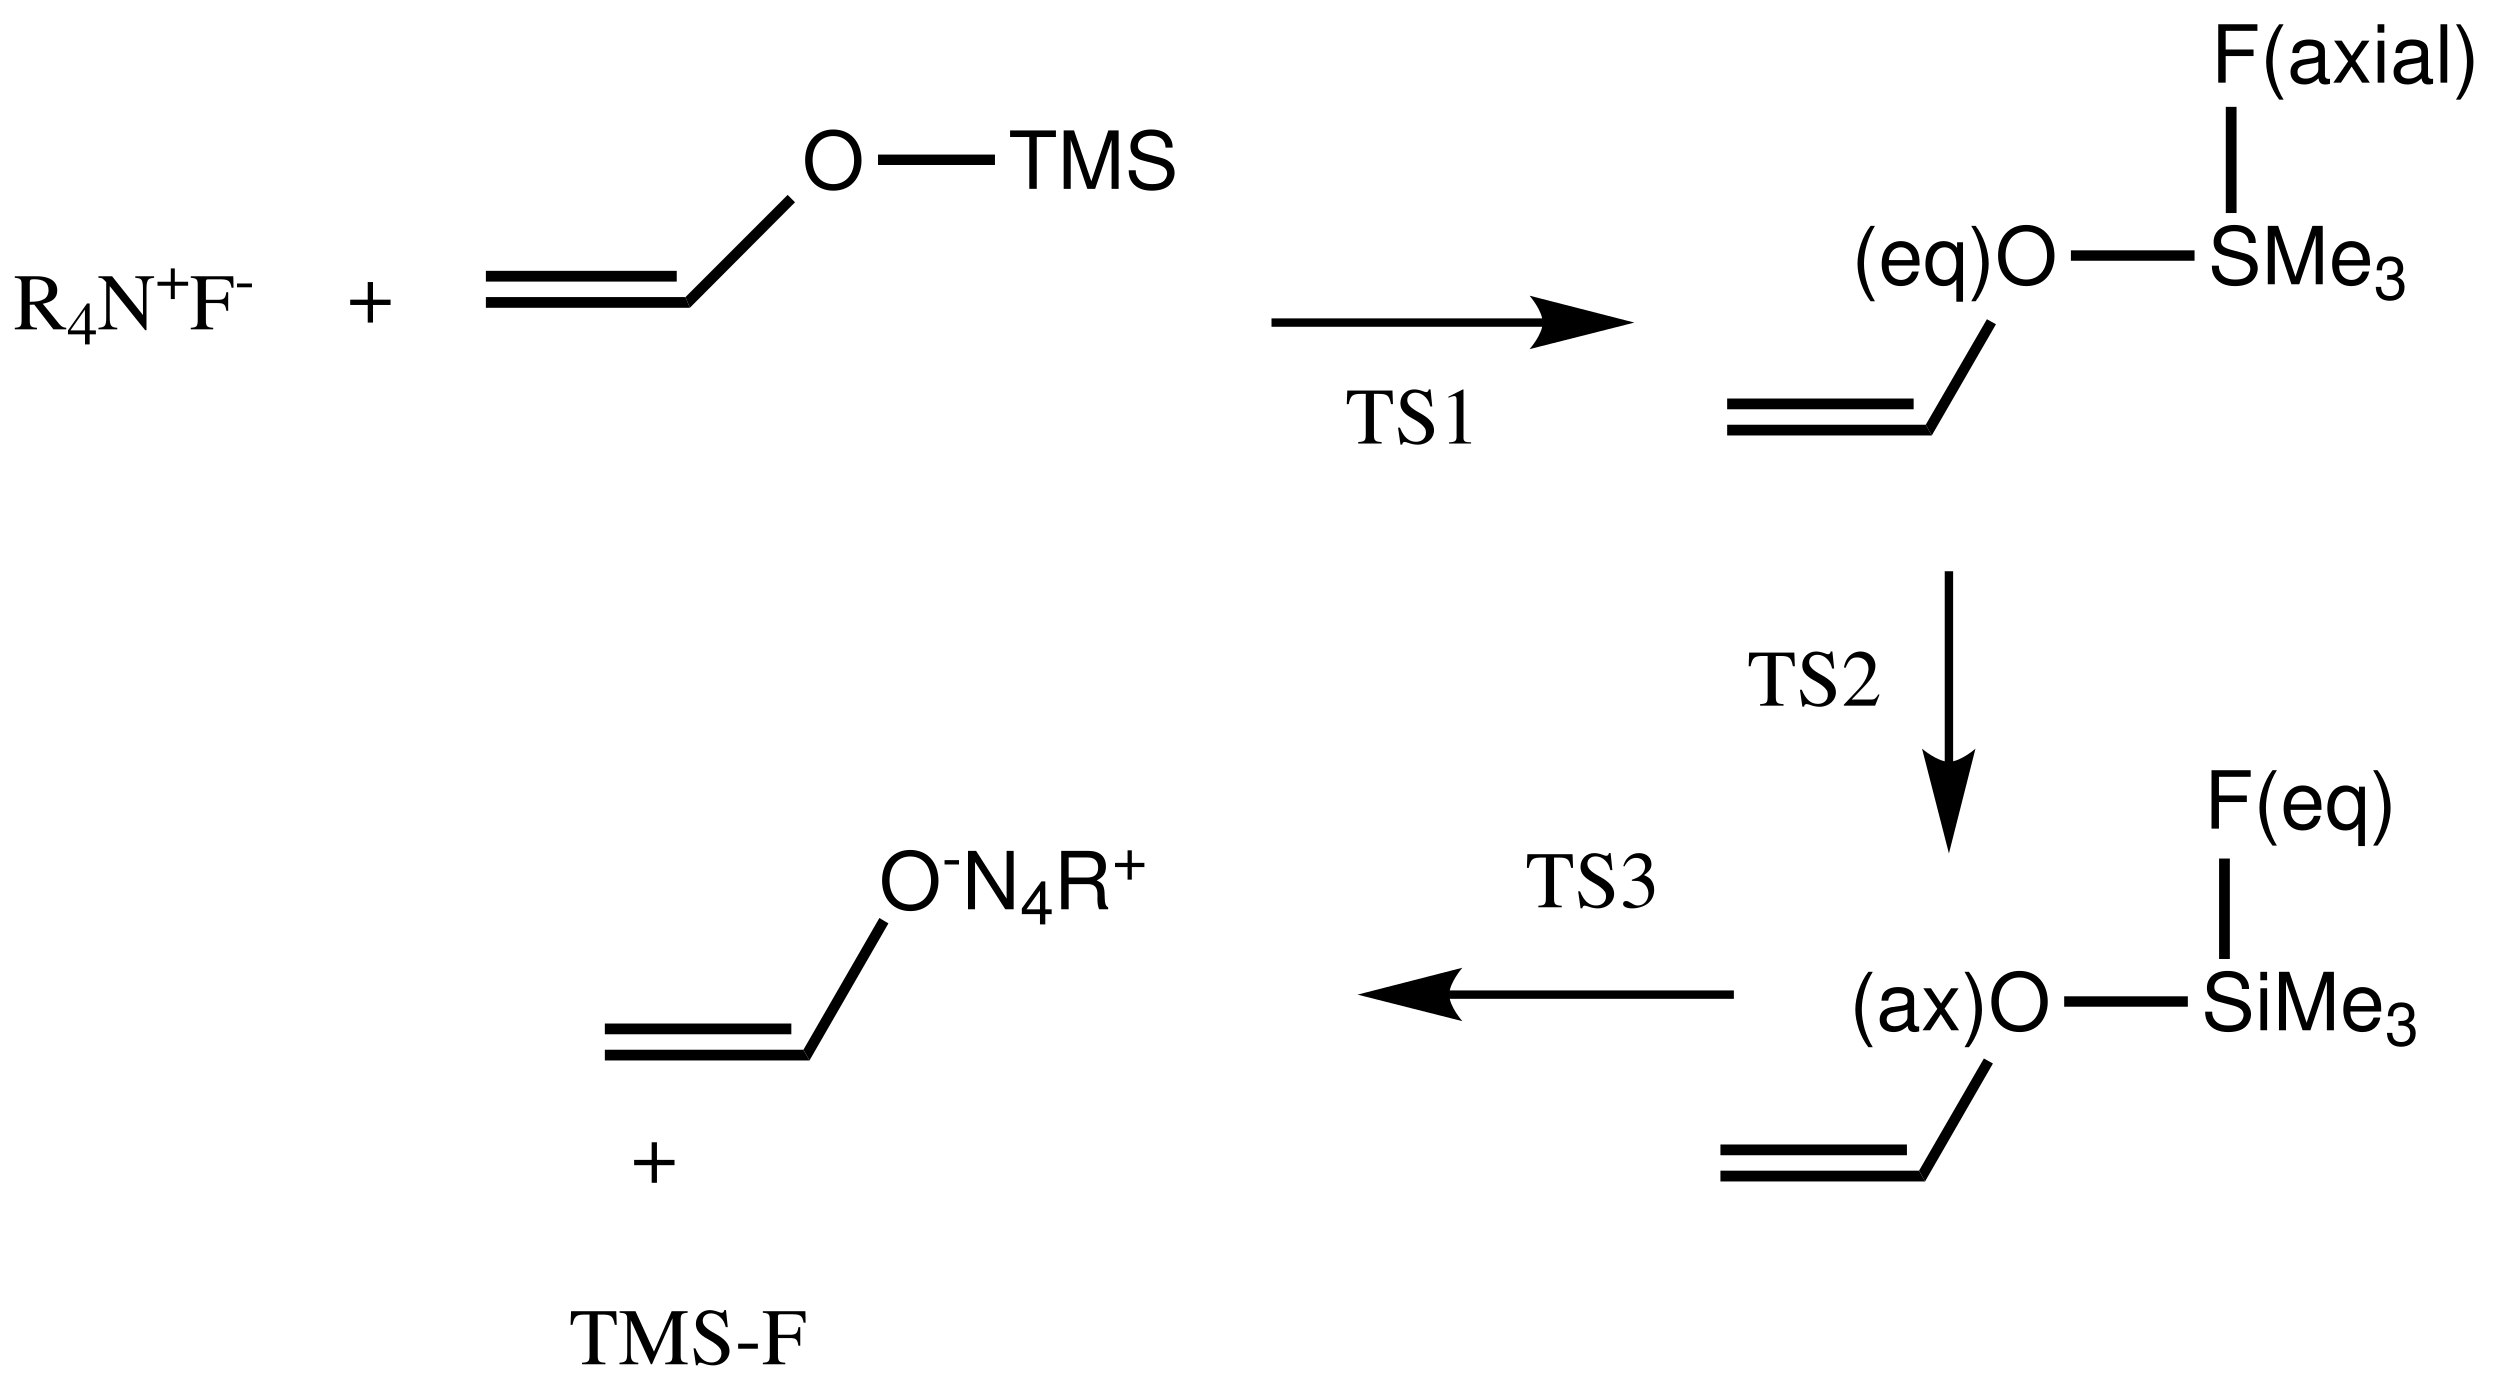 <?xml version="1.0" encoding="UTF-8"?>
<svg width="372pt" version="1.1" xmlns="http://www.w3.org/2000/svg" height="208pt" viewBox="0 0 372 208" xmlns:xlink="http://www.w3.org/1999/xlink">
 <defs>
  <clipPath id="Clip0">
   <path d="M0 0 L372 0 L372 208 L0 208 L0 0 Z" transform="translate(0, 0)"/>
  </clipPath>
 </defs>
 <g id="Background">
  <g id="Group1" clip-path="url(#Clip0)">
   <path style="fill:#000000; fill-rule:evenodd;stroke:none;" d="M7.652 7.664 C7.199 7.629 6.961 7.508 6.617 7.105 L4.16 4.09 C5.672 3.789 6.316 3.195 6.316 2.098 C6.316 1.609 6.176 1.18 5.887 0.859 C5.445 0.32 4.445 0 3.289 0 L0 0 L0 0.227 C0.895 0.32 1.012 0.453 1.012 1.297 L1.012 6.461 C1.012 7.449 0.895 7.594 0 7.664 L0 7.891 L3.301 7.891 L3.301 7.664 C2.383 7.605 2.23 7.449 2.23 6.59 L2.23 4.242 L2.895 4.219 L5.734 7.891 L7.652 7.891 L7.652 7.664 Z M2.23 0.871 C2.23 0.535 2.359 0.441 2.836 0.441 C4.328 0.441 5.02 0.953 5.02 2.074 C5.02 2.668 4.77 3.172 4.34 3.398 C3.789 3.707 3.371 3.777 2.23 3.801 L2.23 0.871 Z" transform="translate(2.203, 41.109)"/>
   <path style="fill:#000000; fill-rule:evenodd;stroke:none;" d="M4.152 4.012 L3.231 4.012 L3.231 0 L2.836 0 L0 4.012 L0 4.59 L2.535 4.59 L2.535 6.094 L3.231 6.094 L3.231 4.59 L4.152 4.59 L4.152 4.012 Z M2.527 4.012 L0.359 4.012 L2.527 0.918 L2.527 4.012 Z" transform="translate(10.113, 45.156)"/>
   <path style="fill:#000000; fill-rule:evenodd;stroke:none;" d="M8.285 0 L5.481 0 L5.481 0.227 C5.934 0.262 6.102 0.309 6.281 0.418 C6.52 0.582 6.625 1.012 6.625 1.75 L6.625 5.769 L2.035 0 L0 0 L0 0.227 C0.512 0.227 0.68 0.32 1.156 0.883 L1.156 6.137 C1.156 7.367 0.988 7.594 0 7.664 L0 7.891 L2.801 7.891 L2.801 7.664 C1.883 7.617 1.68 7.344 1.68 6.137 L1.68 1.465 L6.949 8.023 L7.152 8.023 L7.152 1.75 C7.152 1.035 7.27 0.594 7.496 0.441 C7.664 0.32 7.832 0.273 8.285 0.227 L8.285 0 Z" transform="translate(14.648, 41.109)"/>
   <path style="fill:#000000; fill-rule:evenodd;stroke:none;" d="M1.98 1.984 L0 1.984 L0 2.578 L1.98 2.578 L1.98 4.562 L2.574 4.562 L2.574 2.578 L4.555 2.578 L4.555 1.984 L2.574 1.984 L2.574 0 L1.98 0 L1.98 1.984 Z" transform="translate(23.436, 39.938)"/>
   <path style="fill:#000000; fill-rule:evenodd;stroke:none;" d="M5.566 5.137 L5.566 2.371 L5.293 2.371 C5.149 3.324 4.934 3.504 3.981 3.504 L2.25 3.504 L2.25 0.859 C2.25 0.523 2.312 0.453 2.633 0.453 L4.254 0.453 C5.602 0.453 5.863 0.633 6.066 1.703 L6.363 1.703 L6.328 0 L0 0 L0 0.227 C0.879 0.297 1.035 0.453 1.035 1.297 L1.035 6.461 C1.035 7.449 0.906 7.605 0 7.664 L0 7.891 L3.336 7.891 L3.336 7.664 C2.418 7.617 2.25 7.449 2.25 6.59 L2.25 3.992 L3.981 3.992 C4.945 3.992 5.149 4.172 5.293 5.137 L5.566 5.137 Z" transform="translate(28.387, 41.109)"/>
   <path style="fill:#000000; fill-rule:evenodd;stroke:none;" d="M0 0 L0 0.566 L2.223 0.566 L2.223 0 L0 0 Z" transform="translate(35.266, 42.184)"/>
   <path style="fill:#000000; fill-rule:nonzero;stroke:none;" d="M29.7 0 L30.35 1.6 L0 1.6 L0 0 L29.7 0 Z" transform="translate(72.3, 44.2)"/>
   <path style="fill:#000000; fill-rule:nonzero;stroke:none;" d="M28.4 0 L28.4 1.601 L0 1.601 L0 0 L28.4 0 Z" transform="translate(72.3, 40.3)"/>
   <path style="fill:#000000; fill-rule:evenodd;stroke:none;" d="M4.183 0 C1.691 0 0 1.836 0 4.551 C0 7.281 1.679 9.105 4.195 9.105 C5.258 9.105 6.187 8.785 6.89 8.188 C7.832 7.391 8.39 6.043 8.39 4.625 C8.39 1.824 6.734 0 4.183 0 Z M4.183 0.977 C6.066 0.977 7.285 2.394 7.285 4.601 C7.285 6.699 6.031 8.129 4.195 8.129 C2.336 8.129 1.109 6.699 1.109 4.551 C1.109 2.406 2.336 0.977 4.183 0.977 Z" transform="translate(119.803, 19.268)"/>
   <path style="fill:#000000; fill-rule:nonzero;stroke:none;" d="M15.2 0 L16.3 1.1 L0.65 16.8 L0 15.2 L15.2 0 Z" transform="translate(102, 29)"/>
   <path style="fill:#000000; fill-rule:evenodd;stroke:none;" d="M3.969 0.981 L6.82 0.981 L6.82 0 L0 0 L0 0.981 L2.859 0.981 L2.859 8.691 L3.969 8.691 L3.969 0.981 Z" transform="translate(150.3, 19.408)"/>
   <path style="fill:#000000; fill-rule:evenodd;stroke:none;" d="M4.684 8.691 L7.129 1.406 L7.129 8.691 L8.176 8.691 L8.176 0 L6.641 0 L4.114 7.57 L1.539 0 L0 0 L0 8.691 L1.047 8.691 L1.047 1.406 L3.516 8.691 L4.684 8.691 Z" transform="translate(158.275, 19.408)"/>
   <path style="fill:#000000; fill-rule:evenodd;stroke:none;" d="M6.535 2.691 L6.535 2.539 C6.535 2.027 6.379 1.547 6.059 1.121 C5.52 0.379 4.602 0 3.352 0 C1.446 0 0.266 0.977 0.266 2.551 C0.266 3.609 0.825 4.277 1.969 4.578 L4.125 5.148 C5.235 5.434 5.723 5.875 5.723 6.555 C5.723 7.019 5.473 7.496 5.106 7.758 C4.758 8.008 4.211 8.129 3.508 8.129 C2.555 8.129 1.922 7.902 1.504 7.402 C1.184 7.019 1.039 6.601 1.051 6.066 L0 6.066 C0.016 6.863 0.168 7.391 0.516 7.867 C1.11 8.688 2.114 9.105 3.434 9.105 C4.473 9.105 5.321 8.867 5.879 8.438 C6.461 7.973 6.832 7.199 6.832 6.449 C6.832 5.375 6.164 4.59 4.985 4.266 L2.805 3.684 C1.754 3.394 1.371 3.062 1.371 2.394 C1.371 1.512 2.149 0.93 3.317 0.93 C4.7 0.93 5.473 1.547 5.485 2.691 L6.535 2.691 Z" transform="translate(167.946, 19.268)"/>
   <path style="fill:#000000; fill-rule:nonzero;stroke:none;" d="M17.4 0 L17.4 1.55 L0 1.55 L0 0 L17.4 0 Z" transform="translate(130.65, 23)"/>
   <path style="fill:none;stroke:#000000; stroke-width:1.25; stroke-linecap:butt; stroke-linejoin:miter; stroke-dasharray:none;" d="M40.4 0 L0 0 " transform="translate(189.2, 48)"/>
   <path style="fill:#000000; fill-rule:nonzero;stroke:none;" d="M15.6 4 L0 0 C0 0 1.95 2.25 1.95 4 C1.95 5.75 0 7.95 0 7.95 L15.6 4 L15.6 4 " transform="translate(227.6, 44)"/>
   <path style="fill:#000000; fill-rule:evenodd;stroke:none;" d="M5.184 7.664 C4.207 7.617 4.039 7.461 4.039 6.59 L4.039 0.5 L4.684 0.5 C6.043 0.5 6.305 0.715 6.578 2.027 L6.868 2.027 L6.793 0 L0.071 0 L0 2.027 L0.285 2.027 C0.571 0.715 0.848 0.5 2.18 0.5 L2.825 0.5 L2.825 6.461 C2.825 7.473 2.696 7.605 1.703 7.664 L1.703 7.891 L5.184 7.891 L5.184 7.664 Z" transform="translate(200.403, 58.109)"/>
   <path style="fill:#000000; fill-rule:evenodd;stroke:none;" d="M4.828 0 L4.578 0 C4.532 0.262 4.399 0.406 4.196 0.406 C4.078 0.406 3.887 0.359 3.672 0.262 C3.231 0.098 2.789 0 2.399 0 C1.227 0 0.348 0.883 0.348 2.039 C0.348 2.992 0.871 3.66 2.207 4.363 C3.074 4.828 3.684 5.305 3.981 5.758 C4.09 5.914 4.149 6.164 4.149 6.461 C4.149 7.246 3.555 7.797 2.684 7.797 C1.61 7.797 0.871 7.141 0.274 5.688 L0 5.688 L0.36 8.215 L0.621 8.215 C0.633 7.988 0.778 7.82 0.953 7.82 C1.086 7.82 1.289 7.867 1.516 7.953 C1.969 8.129 2.457 8.227 2.922 8.227 C4.305 8.227 5.352 7.285 5.352 6.055 C5.352 5.078 4.699 4.305 3.125 3.445 C1.871 2.766 1.371 2.242 1.371 1.586 C1.371 0.93 1.871 0.488 2.61 0.488 C3.149 0.488 3.649 0.715 4.067 1.145 C4.434 1.527 4.602 1.836 4.793 2.539 L5.09 2.539 L4.828 0 Z" transform="translate(208.031, 57.941)"/>
   <path style="fill:#000000; fill-rule:evenodd;stroke:none;" d="M0.082 8.059 L3.371 8.059 L3.371 7.879 C2.43 7.867 2.239 7.75 2.239 7.176 L2.239 0.023 L2.145 0 L0 1.086 L0 1.254 L0.321 1.121 C0.536 1.039 0.739 0.988 0.856 0.988 C1.11 0.988 1.215 1.156 1.215 1.551 L1.215 6.949 C1.215 7.676 1.012 7.844 0.082 7.879 L0.082 8.059 Z" transform="translate(215.527, 57.941)"/>
   <path style="fill:#000000; fill-rule:nonzero;stroke:none;" d="M29.55 0 L30.45 1.6 L0 1.6 L0 0 L29.55 0 Z" transform="translate(257, 63.2)"/>
   <path style="fill:#000000; fill-rule:nonzero;stroke:none;" d="M27.75 0 L27.75 1.601 L0 1.601 L0 0 L27.75 0 Z" transform="translate(257, 59.3)"/>
   <path style="fill:#000000; fill-rule:evenodd;stroke:none;" d="M1.942 0 C0.75 1.562 0 3.734 0 5.606 C0 7.488 0.75 9.656 1.942 11.219 L2.598 11.219 C1.547 9.516 0.965 7.512 0.965 5.606 C0.965 3.707 1.547 1.695 2.598 0 L1.942 0 Z" transform="translate(276.397, 33.608)"/>
   <path style="fill:#000000; fill-rule:evenodd;stroke:none;" d="M5.637 3.637 C5.637 2.684 5.566 2.109 5.387 1.645 C4.984 0.621 4.031 0 2.859 0 C1.121 0 0 1.324 0 3.387 C0 5.449 1.074 6.699 2.836 6.699 C4.27 6.699 5.258 5.891 5.508 4.531 L4.508 4.531 C4.231 5.352 3.672 5.781 2.875 5.781 C2.242 5.781 1.703 5.496 1.371 4.973 C1.133 4.613 1.051 4.258 1.039 3.637 L5.637 3.637 Z M1.063 2.824 C1.145 1.668 1.848 0.918 2.848 0.918 C3.863 0.918 4.566 1.707 4.566 2.824 L1.063 2.824 Z" transform="translate(279.998, 35.874)"/>
   <path style="fill:#000000; fill-rule:evenodd;stroke:none;" d="M5.594 9.024 L5.594 0.18 L4.711 0.18 L4.711 1.016 C4.246 0.359 3.543 0 2.719 0 C1.074 0 0 1.348 0 3.422 C0 5.449 1.016 6.699 2.672 6.699 C3.543 6.699 4.137 6.391 4.602 5.711 L4.602 9.024 L5.594 9.024 Z M2.863 0.93 C3.922 0.93 4.602 1.871 4.602 3.387 C4.602 4.816 3.91 5.77 2.863 5.77 C1.766 5.77 1.039 4.805 1.039 3.352 C1.039 1.895 1.766 0.93 2.863 0.93 Z" transform="translate(286.502, 35.874)"/>
   <path style="fill:#000000; fill-rule:evenodd;stroke:none;" d="M0.657 11.219 C1.848 9.656 2.598 7.488 2.598 5.617 C2.598 3.734 1.848 1.562 0.657 0 L0 0 C1.051 1.707 1.633 3.707 1.633 5.617 C1.633 7.512 1.051 9.527 0 11.219 L0.657 11.219 Z" transform="translate(293.318, 33.608)"/>
   <path style="fill:#000000; fill-rule:evenodd;stroke:none;" d="M4.184 0 C1.692 0 0 1.836 0 4.551 C0 7.281 1.68 9.105 4.196 9.105 C5.258 9.105 6.188 8.785 6.891 8.188 C7.833 7.391 8.391 6.043 8.391 4.625 C8.391 1.824 6.735 0 4.184 0 Z M4.184 0.977 C6.067 0.977 7.286 2.394 7.286 4.601 C7.286 6.699 6.032 8.129 4.196 8.129 C2.336 8.129 1.11 6.699 1.11 4.551 C1.11 2.406 2.336 0.977 4.184 0.977 Z" transform="translate(297.313, 33.468)"/>
   <path style="fill:#000000; fill-rule:nonzero;stroke:none;" d="M9.1 0 L10.45 0.75 L0.9 17.3 L0 15.7 L9.1 0 Z" transform="translate(286.55, 47.5)"/>
   <path style="fill:#000000; fill-rule:evenodd;stroke:none;" d="M6.535 2.691 L6.535 2.539 C6.535 2.027 6.379 1.547 6.059 1.121 C5.52 0.379 4.602 0 3.352 0 C1.445 0 0.266 0.977 0.266 2.551 C0.266 3.609 0.824 4.277 1.969 4.578 L4.125 5.148 C5.234 5.434 5.723 5.875 5.723 6.555 C5.723 7.019 5.473 7.496 5.106 7.758 C4.758 8.008 4.211 8.129 3.508 8.129 C2.555 8.129 1.922 7.902 1.504 7.402 C1.184 7.019 1.039 6.601 1.051 6.066 L0 6.066 C0.016 6.863 0.168 7.391 0.516 7.867 C1.109 8.688 2.113 9.105 3.434 9.105 C4.473 9.105 5.32 8.867 5.879 8.438 C6.461 7.973 6.832 7.199 6.832 6.449 C6.832 5.375 6.164 4.59 4.984 4.266 L2.805 3.684 C1.754 3.394 1.371 3.062 1.371 2.394 C1.371 1.512 2.149 0.93 3.317 0.93 C4.699 0.93 5.473 1.547 5.484 2.691 L6.535 2.691 Z" transform="translate(329.12, 33.468)"/>
   <path style="fill:#000000; fill-rule:evenodd;stroke:none;" d="M4.684 8.691 L7.129 1.406 L7.129 8.691 L8.176 8.691 L8.176 0 L6.641 0 L4.114 7.57 L1.539 0 L0 0 L0 8.691 L1.047 8.691 L1.047 1.406 L3.516 8.691 L4.684 8.691 Z" transform="translate(337.448, 33.608)"/>
   <path style="fill:#000000; fill-rule:evenodd;stroke:none;" d="M5.637 3.637 C5.637 2.684 5.567 2.109 5.387 1.645 C4.985 0.621 4.032 0 2.86 0 C1.121 0 0 1.324 0 3.387 C0 5.449 1.075 6.699 2.836 6.699 C4.27 6.699 5.258 5.891 5.508 4.531 L4.508 4.531 C4.231 5.352 3.672 5.781 2.875 5.781 C2.243 5.781 1.704 5.496 1.371 4.973 C1.133 4.613 1.051 4.258 1.039 3.637 L5.637 3.637 Z M1.063 2.824 C1.145 1.668 1.848 0.918 2.848 0.918 C3.864 0.918 4.567 1.707 4.567 2.824 L1.063 2.824 Z" transform="translate(347.025, 35.874)"/>
   <path style="fill:#000000; fill-rule:evenodd;stroke:none;" d="M1.707 3.465 L1.804 3.465 L2.14 3.453 C3.015 3.453 3.469 3.852 3.469 4.617 C3.469 5.422 2.972 5.898 2.14 5.898 C1.273 5.898 0.847 5.465 0.793 4.535 L0 4.535 C0.035 5.051 0.125 5.383 0.281 5.672 C0.605 6.285 1.238 6.601 2.113 6.601 C3.429 6.601 4.281 5.816 4.281 4.609 C4.281 3.797 3.965 3.348 3.195 3.086 C3.793 2.844 4.09 2.398 4.09 1.762 C4.09 0.66 3.359 0 2.14 0 C0.847 0 0.164 0.703 0.136 2.066 L0.929 2.066 C0.937 1.68 0.976 1.461 1.074 1.266 C1.254 0.914 1.652 0.695 2.148 0.695 C2.855 0.695 3.277 1.101 3.277 1.785 C3.277 2.238 3.117 2.508 2.761 2.652 C2.547 2.742 2.265 2.777 1.707 2.789 L1.707 3.465 Z" transform="translate(353.51, 38.155)"/>
   <path style="fill:#000000; fill-rule:nonzero;stroke:none;" d="M18.4 0 L18.4 1.55 L0 1.55 L0 0 L18.4 0 Z" transform="translate(308.15, 37.25)"/>
   <path style="fill:#000000; fill-rule:evenodd;stroke:none;" d="M1.106 4.734 L5.254 4.734 L5.254 3.758 L1.106 3.758 L1.106 0.98 L5.828 0.98 L5.828 0 L0 0 L0 8.691 L1.106 8.691 L1.106 4.734 Z" transform="translate(330.074, 3.608)"/>
   <path style="fill:#000000; fill-rule:evenodd;stroke:none;" d="M1.942 0 C0.75 1.562 0 3.734 0 5.605 C0 7.488 0.75 9.656 1.942 11.219 L2.598 11.219 C1.547 9.516 0.965 7.512 0.965 5.605 C0.965 3.707 1.547 1.695 2.598 0 L1.942 0 Z" transform="translate(337.202, 3.608)"/>
   <path style="fill:#000000; fill-rule:evenodd;stroke:none;" d="M5.879 5.84 C5.77 5.867 5.723 5.867 5.664 5.867 C5.317 5.867 5.125 5.687 5.125 5.375 L5.125 1.707 C5.125 0.598 4.317 0 2.778 0 C1.86 0 1.133 0.262 0.703 0.727 C0.418 1.051 0.297 1.406 0.274 2.027 L1.278 2.027 C1.36 1.266 1.813 0.918 2.742 0.918 C3.649 0.918 4.137 1.254 4.137 1.848 L4.137 2.109 C4.137 2.527 3.887 2.707 3.102 2.801 C1.695 2.98 1.481 3.027 1.098 3.184 C0.371 3.492 0 4.043 0 4.852 C0 5.984 0.789 6.699 2.051 6.699 C2.836 6.699 3.469 6.426 4.172 5.781 C4.246 6.426 4.555 6.699 5.199 6.699 C5.414 6.699 5.543 6.676 5.879 6.594 L5.879 5.84 Z M4.137 4.457 C4.137 4.793 4.043 4.996 3.742 5.27 C3.34 5.641 2.852 5.828 2.266 5.828 C1.492 5.828 1.039 5.461 1.039 4.828 C1.039 4.172 1.469 3.84 2.539 3.684 C3.602 3.543 3.805 3.492 4.137 3.34 L4.137 4.457 Z" transform="translate(340.826, 5.874)"/>
   <path style="fill:#000000; fill-rule:evenodd;stroke:none;" d="M3.278 3.016 L5.375 0 L4.254 0 L2.754 2.266 L1.25 0 L0.117 0 L2.203 3.062 L0 6.246 L1.133 6.246 L2.719 3.852 L4.278 6.246 L5.434 6.246 L3.278 3.016 Z" transform="translate(347.201, 6.054)"/>
   <path style="fill:#000000; fill-rule:evenodd;stroke:none;" d="M1.004 2.445 L0.012 2.445 L0.012 8.691 L1.004 8.691 L1.004 2.445 Z M1.004 0 L0 0 L0 1.254 L1.004 1.254 L1.004 0 Z" transform="translate(353.783, 3.608)"/>
   <path style="fill:#000000; fill-rule:evenodd;stroke:none;" d="M5.879 5.84 C5.77 5.867 5.723 5.867 5.664 5.867 C5.317 5.867 5.125 5.687 5.125 5.375 L5.125 1.707 C5.125 0.598 4.317 0 2.777 0 C1.86 0 1.133 0.262 0.703 0.727 C0.418 1.051 0.297 1.406 0.274 2.027 L1.277 2.027 C1.36 1.266 1.813 0.918 2.742 0.918 C3.649 0.918 4.137 1.254 4.137 1.848 L4.137 2.109 C4.137 2.527 3.887 2.707 3.102 2.801 C1.695 2.98 1.481 3.027 1.098 3.184 C0.371 3.492 0 4.043 0 4.852 C0 5.984 0.789 6.699 2.051 6.699 C2.836 6.699 3.469 6.426 4.172 5.781 C4.246 6.426 4.555 6.699 5.199 6.699 C5.414 6.699 5.543 6.676 5.879 6.594 L5.879 5.84 Z M4.137 4.457 C4.137 4.793 4.043 4.996 3.742 5.27 C3.34 5.641 2.852 5.828 2.266 5.828 C1.492 5.828 1.039 5.461 1.039 4.828 C1.039 4.172 1.469 3.84 2.539 3.684 C3.602 3.543 3.805 3.492 4.137 3.34 L4.137 4.457 Z" transform="translate(356.161, 5.874)"/>
   <path style="fill:#000000; fill-rule:evenodd;stroke:none;" d="M1 0 L0 0 L0 8.691 L1 8.691 L1 0 Z" transform="translate(363.146, 3.608)"/>
   <path style="fill:#000000; fill-rule:evenodd;stroke:none;" d="M0.656 11.219 C1.848 9.656 2.598 7.488 2.598 5.617 C2.598 3.734 1.848 1.562 0.656 0 L0 0 C1.051 1.707 1.633 3.707 1.633 5.617 C1.633 7.512 1.051 9.527 0 11.219 L0.656 11.219 Z" transform="translate(365.449, 3.608)"/>
   <path style="fill:#000000; fill-rule:nonzero;stroke:none;" d="M0 0 L1.6 0 L1.6 15.8 L0 15.8 L0 0 Z" transform="translate(331.2, 15.9)"/>
   <path style="fill:#000000; fill-rule:nonzero;stroke:none;" d="M29.55 0 L30.45 1.6 L0 1.6 L0 0 L29.55 0 Z" transform="translate(256, 174.2)"/>
   <path style="fill:#000000; fill-rule:nonzero;stroke:none;" d="M27.75 0 L27.75 1.6 L0 1.6 L0 0 L27.75 0 Z" transform="translate(256, 170.3)"/>
   <path style="fill:#000000; fill-rule:evenodd;stroke:none;" d="M1.942 0 C0.75 1.563 0 3.735 0 5.606 C0 7.489 0.75 9.657 1.942 11.219 L2.598 11.219 C1.547 9.516 0.965 7.512 0.965 5.606 C0.965 3.707 1.547 1.696 2.598 0 L1.942 0 Z" transform="translate(276.071, 144.608)"/>
   <path style="fill:#000000; fill-rule:evenodd;stroke:none;" d="M5.879 5.84 C5.77 5.867 5.723 5.867 5.664 5.867 C5.317 5.867 5.125 5.688 5.125 5.375 L5.125 1.707 C5.125 0.598 4.317 0 2.778 0 C1.86 0 1.133 0.262 0.703 0.727 C0.418 1.051 0.297 1.406 0.274 2.027 L1.278 2.027 C1.36 1.266 1.813 0.918 2.743 0.918 C3.649 0.918 4.137 1.254 4.137 1.848 L4.137 2.109 C4.137 2.527 3.887 2.707 3.102 2.801 C1.696 2.98 1.481 3.027 1.098 3.184 C0.371 3.492 0 4.043 0 4.852 C0 5.984 0.789 6.699 2.051 6.699 C2.836 6.699 3.469 6.426 4.172 5.781 C4.246 6.426 4.555 6.699 5.2 6.699 C5.414 6.699 5.543 6.676 5.879 6.594 L5.879 5.84 Z M4.137 4.457 C4.137 4.793 4.043 4.996 3.743 5.27 C3.34 5.641 2.852 5.828 2.266 5.828 C1.493 5.828 1.039 5.461 1.039 4.828 C1.039 4.172 1.469 3.84 2.539 3.684 C3.602 3.543 3.805 3.492 4.137 3.34 L4.137 4.457 Z" transform="translate(279.695, 146.874)"/>
   <path style="fill:#000000; fill-rule:evenodd;stroke:none;" d="M3.278 3.015 L5.375 0 L4.254 0 L2.754 2.265 L1.25 0 L0.118 0 L2.203 3.062 L0 6.246 L1.133 6.246 L2.719 3.851 L4.278 6.246 L5.434 6.246 L3.278 3.015 Z" transform="translate(286.07, 147.054)"/>
   <path style="fill:#000000; fill-rule:evenodd;stroke:none;" d="M0.657 11.219 C1.848 9.657 2.598 7.489 2.598 5.618 C2.598 3.735 1.848 1.563 0.657 0 L0 0 C1.051 1.707 1.633 3.707 1.633 5.618 C1.633 7.512 1.051 9.528 0 11.219 L0.657 11.219 Z" transform="translate(292.32, 144.608)"/>
   <path style="fill:#000000; fill-rule:evenodd;stroke:none;" d="M4.184 0 C1.692 0 0 1.836 0 4.551 C0 7.281 1.68 9.105 4.196 9.105 C5.258 9.105 6.188 8.785 6.891 8.187 C7.832 7.39 8.391 6.043 8.391 4.625 C8.391 1.824 6.735 0 4.184 0 Z M4.184 0.976 C6.067 0.976 7.286 2.394 7.286 4.601 C7.286 6.699 6.032 8.129 4.196 8.129 C2.336 8.129 1.11 6.699 1.11 4.551 C1.11 2.406 2.336 0.976 4.184 0.976 Z" transform="translate(296.315, 144.468)"/>
   <path style="fill:#000000; fill-rule:nonzero;stroke:none;" d="M9.65 0 L11 0.75 L0.9 18.3 L0 16.7 L9.65 0 Z" transform="translate(285.55, 157.5)"/>
   <path style="fill:#000000; fill-rule:evenodd;stroke:none;" d="M6.535 2.691 L6.535 2.539 C6.535 2.027 6.379 1.547 6.059 1.121 C5.52 0.379 4.602 0 3.352 0 C1.445 0 0.266 0.976 0.266 2.551 C0.266 3.609 0.824 4.277 1.969 4.578 L4.125 5.148 C5.234 5.433 5.723 5.875 5.723 6.554 C5.723 7.019 5.473 7.496 5.106 7.758 C4.758 8.008 4.211 8.129 3.508 8.129 C2.555 8.129 1.922 7.902 1.504 7.402 C1.184 7.019 1.039 6.601 1.051 6.066 L0 6.066 C0.016 6.863 0.168 7.39 0.516 7.867 C1.109 8.687 2.113 9.105 3.434 9.105 C4.473 9.105 5.32 8.867 5.879 8.437 C6.461 7.972 6.832 7.199 6.832 6.449 C6.832 5.375 6.164 4.59 4.984 4.265 L2.805 3.683 C1.754 3.394 1.371 3.062 1.371 2.394 C1.371 1.511 2.149 0.929 3.317 0.929 C4.699 0.929 5.473 1.547 5.484 2.691 L6.535 2.691 Z" transform="translate(328.12, 144.468)"/>
   <path style="fill:#000000; fill-rule:evenodd;stroke:none;" d="M1.004 2.446 L0.012 2.446 L0.012 8.692 L1.004 8.692 L1.004 2.446 Z M1.004 0 L0 0 L0 1.254 L1.004 1.254 L1.004 0 Z" transform="translate(336.339, 144.608)"/>
   <path style="fill:#000000; fill-rule:evenodd;stroke:none;" d="M4.684 8.692 L7.129 1.407 L7.129 8.692 L8.176 8.692 L8.176 0 L6.641 0 L4.114 7.571 L1.539 0 L0 0 L0 8.692 L1.047 8.692 L1.047 1.407 L3.516 8.692 L4.684 8.692 Z" transform="translate(339.111, 144.608)"/>
   <path style="fill:#000000; fill-rule:evenodd;stroke:none;" d="M5.637 3.637 C5.637 2.684 5.567 2.109 5.387 1.645 C4.985 0.621 4.032 0 2.86 0 C1.122 0 0 1.324 0 3.387 C0 5.449 1.075 6.699 2.836 6.699 C4.27 6.699 5.258 5.891 5.508 4.531 L4.508 4.531 C4.231 5.352 3.672 5.781 2.875 5.781 C2.243 5.781 1.704 5.496 1.372 4.973 C1.133 4.613 1.051 4.258 1.04 3.637 L5.637 3.637 Z M1.063 2.824 C1.145 1.668 1.848 0.918 2.848 0.918 C3.864 0.918 4.567 1.707 4.567 2.824 L1.063 2.824 Z" transform="translate(348.688, 146.874)"/>
   <path style="fill:#000000; fill-rule:evenodd;stroke:none;" d="M1.707 3.465 L1.805 3.465 L2.14 3.453 C3.015 3.453 3.469 3.852 3.469 4.617 C3.469 5.422 2.973 5.899 2.14 5.899 C1.273 5.899 0.848 5.465 0.793 4.535 L0 4.535 C0.035 5.051 0.125 5.383 0.281 5.672 C0.605 6.285 1.238 6.602 2.113 6.602 C3.43 6.602 4.281 5.817 4.281 4.61 C4.281 3.797 3.965 3.348 3.195 3.086 C3.793 2.844 4.09 2.399 4.09 1.762 C4.09 0.66 3.359 0 2.14 0 C0.848 0 0.164 0.703 0.137 2.067 L0.93 2.067 C0.937 1.68 0.976 1.461 1.074 1.266 C1.254 0.914 1.652 0.696 2.148 0.696 C2.855 0.696 3.277 1.102 3.277 1.785 C3.277 2.239 3.117 2.508 2.762 2.653 C2.547 2.742 2.265 2.778 1.707 2.789 L1.707 3.465 Z" transform="translate(355.173, 149.155)"/>
   <path style="fill:#000000; fill-rule:nonzero;stroke:none;" d="M18.4 0 L18.4 1.55 L0 1.55 L0 0 L18.4 0 Z" transform="translate(307.15, 148.25)"/>
   <path style="fill:#000000; fill-rule:evenodd;stroke:none;" d="M1.106 4.735 L5.254 4.735 L5.254 3.758 L1.106 3.758 L1.106 0.981 L5.828 0.981 L5.828 0 L0 0 L0 8.692 L1.106 8.692 L1.106 4.735 Z" transform="translate(329.074, 114.608)"/>
   <path style="fill:#000000; fill-rule:evenodd;stroke:none;" d="M1.942 0 C0.75 1.563 0 3.735 0 5.606 C0 7.489 0.75 9.657 1.942 11.219 L2.598 11.219 C1.547 9.516 0.965 7.512 0.965 5.606 C0.965 3.707 1.547 1.696 2.598 0 L1.942 0 Z" transform="translate(336.202, 114.608)"/>
   <path style="fill:#000000; fill-rule:evenodd;stroke:none;" d="M5.636 3.637 C5.636 2.684 5.566 2.109 5.386 1.645 C4.984 0.621 4.031 0 2.859 0 C1.121 0 0 1.324 0 3.387 C0 5.449 1.074 6.699 2.836 6.699 C4.269 6.699 5.258 5.891 5.508 4.531 L4.508 4.531 C4.23 5.352 3.672 5.781 2.875 5.781 C2.242 5.781 1.703 5.496 1.371 4.973 C1.133 4.613 1.051 4.258 1.039 3.637 L5.636 3.637 Z M1.062 2.824 C1.144 1.668 1.847 0.918 2.847 0.918 C3.863 0.918 4.566 1.707 4.566 2.824 L1.062 2.824 Z" transform="translate(339.803, 116.874)"/>
   <path style="fill:#000000; fill-rule:evenodd;stroke:none;" d="M5.593 9.023 L5.593 0.18 L4.711 0.18 L4.711 1.016 C4.246 0.359 3.543 0 2.718 0 C1.074 0 0 1.348 0 3.422 C0 5.449 1.015 6.699 2.672 6.699 C3.543 6.699 4.136 6.391 4.601 5.711 L4.601 9.023 L5.593 9.023 Z M2.863 0.93 C3.922 0.93 4.601 1.871 4.601 3.387 C4.601 4.816 3.91 5.77 2.863 5.77 C1.765 5.77 1.039 4.805 1.039 3.352 C1.039 1.895 1.765 0.93 2.863 0.93 Z" transform="translate(346.307, 116.874)"/>
   <path style="fill:#000000; fill-rule:evenodd;stroke:none;" d="M0.656 11.219 C1.848 9.657 2.598 7.489 2.598 5.618 C2.598 3.735 1.848 1.563 0.656 0 L0 0 C1.051 1.707 1.633 3.707 1.633 5.618 C1.633 7.512 1.051 9.528 0 11.219 L0.656 11.219 Z" transform="translate(353.123, 114.608)"/>
   <path style="fill:#000000; fill-rule:nonzero;stroke:none;" d="M0 0 L1.6 0 L1.6 14.95 L0 14.95 L0 0 Z" transform="translate(330.2, 127.75)"/>
   <path style="fill:none;stroke:#000000; stroke-width:1.25; stroke-linecap:butt; stroke-linejoin:miter; stroke-dasharray:none;" d="M0 28.4 L0 0 " transform="translate(290, 85)"/>
   <path style="fill:#000000; fill-rule:nonzero;stroke:none;" d="M4 15.6 L7.95 0 C7.95 0 5.75 1.95 4 1.95 C2.25 1.95 0 0 0 0 L4 15.6 L4 15.6 " transform="translate(286, 111.4)"/>
   <path style="fill:#000000; fill-rule:evenodd;stroke:none;" d="M5.184 7.664 C4.207 7.618 4.039 7.461 4.039 6.59 L4.039 0.5 L4.684 0.5 C6.043 0.5 6.305 0.715 6.578 2.027 L6.867 2.027 L6.793 0 L0.07 0 L0 2.027 L0.285 2.027 C0.57 0.715 0.848 0.5 2.18 0.5 L2.824 0.5 L2.824 6.461 C2.824 7.473 2.695 7.606 1.703 7.664 L1.703 7.891 L5.184 7.891 L5.184 7.664 Z" transform="translate(260.203, 97.109)"/>
   <path style="fill:#000000; fill-rule:evenodd;stroke:none;" d="M4.828 0 L4.578 0 C4.531 0.262 4.398 0.406 4.195 0.406 C4.078 0.406 3.887 0.359 3.672 0.262 C3.231 0.098 2.789 0 2.398 0 C1.227 0 0.348 0.883 0.348 2.039 C0.348 2.992 0.871 3.661 2.207 4.364 C3.074 4.829 3.684 5.305 3.981 5.758 C4.09 5.914 4.148 6.164 4.148 6.461 C4.148 7.247 3.555 7.797 2.684 7.797 C1.609 7.797 0.871 7.141 0.273 5.688 L0 5.688 L0.359 8.215 L0.621 8.215 C0.633 7.989 0.777 7.821 0.953 7.821 C1.086 7.821 1.289 7.868 1.516 7.954 C1.969 8.129 2.457 8.227 2.922 8.227 C4.305 8.227 5.352 7.286 5.352 6.055 C5.352 5.079 4.699 4.305 3.125 3.446 C1.871 2.766 1.371 2.242 1.371 1.586 C1.371 0.93 1.871 0.488 2.609 0.488 C3.148 0.488 3.648 0.715 4.066 1.145 C4.434 1.527 4.602 1.836 4.793 2.539 L5.09 2.539 L4.828 0 Z" transform="translate(267.831, 96.941)"/>
   <path style="fill:#000000; fill-rule:evenodd;stroke:none;" d="M5.305 6.426 L5.149 6.368 C4.707 7.047 4.551 7.153 4.016 7.153 L1.168 7.153 L3.168 5.055 C4.231 3.946 4.696 3.039 4.696 2.098 C4.696 0.918 3.731 0 2.489 0 C1.836 0 1.215 0.262 0.774 0.738 C0.391 1.145 0.211 1.527 0.012 2.371 L0.262 2.434 C0.739 1.254 1.157 0.883 1.989 0.883 C3.004 0.883 3.668 1.562 3.668 2.562 C3.668 3.504 3.121 4.602 2.121 5.664 L0 7.914 L0 8.059 L4.649 8.059 L5.305 6.426 Z" transform="translate(274.362, 96.941)"/>
   <path style="fill:none;stroke:#000000; stroke-width:1.25; stroke-linecap:butt; stroke-linejoin:miter; stroke-dasharray:none;" d="M0 0 L42.4 0 " transform="translate(215.6, 148)"/>
   <path style="fill:#000000; fill-rule:nonzero;stroke:none;" d="M0 4 L15.6 7.95 C15.6 7.95 13.65 5.75 13.65 4 C13.65 2.25 15.6 0 15.6 0 L0 4 L0 4 " transform="translate(202, 144)"/>
   <path style="fill:#000000; fill-rule:nonzero;stroke:none;" d="M29.55 0 L30.45 1.6 L0 1.6 L0 0 L29.55 0 Z" transform="translate(90, 156.2)"/>
   <path style="fill:#000000; fill-rule:nonzero;stroke:none;" d="M27.75 0 L27.75 1.6 L0 1.6 L0 0 L27.75 0 Z" transform="translate(90, 152.3)"/>
   <path style="fill:#000000; fill-rule:evenodd;stroke:none;" d="M4.184 0 C1.691 0 0 1.836 0 4.551 C0 7.281 1.68 9.105 4.195 9.105 C5.258 9.105 6.187 8.785 6.891 8.187 C7.832 7.39 8.391 6.043 8.391 4.625 C8.391 1.824 6.734 0 4.184 0 Z M4.184 0.976 C6.066 0.976 7.285 2.394 7.285 4.601 C7.285 6.699 6.031 8.129 4.195 8.129 C2.336 8.129 1.109 6.699 1.109 4.551 C1.109 2.406 2.336 0.976 4.184 0.976 Z" transform="translate(131.253, 126.468)"/>
   <path style="fill:#000000; fill-rule:evenodd;stroke:none;" d="M2.152 0 L0 0 L0 0.649 L2.152 0.649 L2.152 0 Z" transform="translate(140.55, 127.987)"/>
   <path style="fill:#000000; fill-rule:evenodd;stroke:none;" d="M6.793 0 L5.746 0 L5.746 7.106 L1.203 0 L0 0 L0 8.692 L1.047 8.692 L1.047 1.645 L5.543 8.692 L6.793 8.692 L6.793 0 Z" transform="translate(144.038, 126.608)"/>
   <path style="fill:#000000; fill-rule:evenodd;stroke:none;" d="M2.699 4.864 L2.699 6.395 L3.492 6.395 L3.492 4.864 L4.441 4.864 L4.441 4.149 L3.492 4.149 L3.492 0 L2.906 0 L0 4.024 L0 4.864 L2.699 4.864 Z M2.699 4.149 L0.695 4.149 L2.699 1.356 L2.699 4.149 Z" transform="translate(152.049, 131.155)"/>
   <path style="fill:#000000; fill-rule:evenodd;stroke:none;" d="M1.11 4.95 L3.969 4.95 C4.957 4.95 5.399 5.426 5.399 6.496 L5.387 7.274 C5.387 7.809 5.485 8.332 5.637 8.692 L6.985 8.692 L6.985 8.418 C6.567 8.133 6.485 7.821 6.461 6.664 C6.449 5.235 6.223 4.805 5.281 4.399 C6.258 3.911 6.653 3.329 6.653 2.325 C6.653 0.825 5.723 0 4.004 0 L0 0 L0 8.692 L1.11 8.692 L1.11 4.95 Z M1.11 3.973 L1.11 0.981 L3.789 0.981 C4.41 0.981 4.766 1.075 5.043 1.313 C5.34 1.563 5.496 1.957 5.496 2.469 C5.496 3.508 4.969 3.973 3.789 3.973 L1.11 3.973 Z" transform="translate(157.908, 126.608)"/>
   <path style="fill:#000000; fill-rule:evenodd;stroke:none;" d="M4.371 1.868 L2.5 1.868 L2.5 0 L1.867 0 L1.867 1.868 L0 1.868 L0 2.496 L1.867 2.496 L1.867 4.364 L2.5 4.364 L2.5 2.496 L4.371 2.496 L4.371 1.868 Z" transform="translate(165.915, 126.526)"/>
   <path style="fill:#000000; fill-rule:nonzero;stroke:none;" d="M11.3 0 L12.65 0.8 L0.9 21.2 L0 19.6 L11.3 0 Z" transform="translate(119.55, 136.6)"/>
   <path style="fill:#000000; fill-rule:evenodd;stroke:none;" d="M5.184 7.664 C4.207 7.618 4.039 7.461 4.039 6.59 L4.039 0.5 L4.684 0.5 C6.043 0.5 6.305 0.715 6.578 2.028 L6.867 2.028 L6.793 0 L0.07 0 L0 2.028 L0.285 2.028 C0.57 0.715 0.848 0.5 2.18 0.5 L2.824 0.5 L2.824 6.461 C2.824 7.473 2.695 7.606 1.703 7.664 L1.703 7.891 L5.184 7.891 L5.184 7.664 Z" transform="translate(84.903, 195.109)"/>
   <path style="fill:#000000; fill-rule:evenodd;stroke:none;" d="M10.144 0 L7.769 0 L5.137 6.02 L2.383 0 L0.023 0 L0.023 0.227 C1 0.286 1.156 0.43 1.156 1.297 L1.156 6.137 C1.156 7.368 0.988 7.594 0 7.664 L0 7.891 L2.801 7.891 L2.801 7.664 C1.883 7.618 1.68 7.344 1.68 6.137 L1.68 1.336 L4.672 7.891 L4.84 7.891 L7.89 1.059 L7.89 6.461 C7.89 7.45 7.746 7.606 6.805 7.664 L6.805 7.891 L10.144 7.891 L10.144 7.664 C9.273 7.606 9.105 7.438 9.105 6.59 L9.105 1.297 C9.105 0.454 9.262 0.297 10.144 0.227 L10.144 0 Z" transform="translate(92.176, 195.109)"/>
   <path style="fill:#000000; fill-rule:evenodd;stroke:none;" d="M4.828 0 L4.578 0 C4.531 0.262 4.399 0.407 4.196 0.407 C4.078 0.407 3.887 0.36 3.672 0.262 C3.231 0.098 2.789 0 2.399 0 C1.227 0 0.348 0.883 0.348 2.039 C0.348 2.993 0.871 3.661 2.207 4.364 C3.074 4.829 3.684 5.305 3.981 5.758 C4.09 5.914 4.149 6.164 4.149 6.461 C4.149 7.247 3.555 7.797 2.684 7.797 C1.61 7.797 0.871 7.141 0.274 5.688 L0 5.688 L0.36 8.215 L0.621 8.215 C0.633 7.989 0.778 7.821 0.953 7.821 C1.086 7.821 1.289 7.868 1.516 7.954 C1.969 8.129 2.457 8.227 2.922 8.227 C4.305 8.227 5.352 7.286 5.352 6.055 C5.352 5.079 4.699 4.305 3.125 3.446 C1.871 2.766 1.371 2.243 1.371 1.586 C1.371 0.93 1.871 0.489 2.61 0.489 C3.149 0.489 3.649 0.715 4.067 1.145 C4.434 1.528 4.602 1.836 4.793 2.539 L5.09 2.539 L4.828 0 Z" transform="translate(103.199, 194.941)"/>
   <path style="fill:#000000; fill-rule:evenodd;stroke:none;" d="M0 0 L0 0.75 L2.934 0.75 L2.934 0 L0 0 Z" transform="translate(109.836, 199.938)"/>
   <path style="fill:#000000; fill-rule:evenodd;stroke:none;" d="M5.566 5.137 L5.566 2.371 L5.293 2.371 C5.148 3.325 4.933 3.504 3.98 3.504 L2.25 3.504 L2.25 0.86 C2.25 0.524 2.312 0.454 2.633 0.454 L4.254 0.454 C5.601 0.454 5.863 0.633 6.066 1.704 L6.363 1.704 L6.328 0 L0 0 L0 0.227 C0.879 0.297 1.035 0.454 1.035 1.297 L1.035 6.461 C1.035 7.45 0.906 7.606 0 7.664 L0 7.891 L3.336 7.891 L3.336 7.664 C2.418 7.618 2.25 7.45 2.25 6.59 L2.25 3.993 L3.98 3.993 C4.945 3.993 5.148 4.172 5.293 5.137 L5.566 5.137 Z" transform="translate(113.511, 195.109)"/>
   <path style="fill:#000000; fill-rule:evenodd;stroke:none;" d="M2.609 2.621 L0 2.621 L0 3.41 L2.609 3.41 L2.609 6.031 L3.394 6.031 L3.394 3.41 L6.008 3.41 L6.008 2.621 L3.394 2.621 L3.394 0 L2.609 0 L2.609 2.621 Z" transform="translate(52.109, 41.969)"/>
   <path style="fill:#000000; fill-rule:evenodd;stroke:none;" d="M5.184 7.664 C4.207 7.618 4.039 7.461 4.039 6.59 L4.039 0.5 L4.684 0.5 C6.043 0.5 6.305 0.715 6.578 2.028 L6.867 2.028 L6.793 0 L0.07 0 L0 2.028 L0.285 2.028 C0.57 0.715 0.848 0.5 2.18 0.5 L2.824 0.5 L2.824 6.461 C2.824 7.473 2.695 7.606 1.703 7.664 L1.703 7.891 L5.184 7.891 L5.184 7.664 Z" transform="translate(227.203, 127.109)"/>
   <path style="fill:#000000; fill-rule:evenodd;stroke:none;" d="M4.828 0 L4.578 0 C4.531 0.262 4.398 0.407 4.195 0.407 C4.078 0.407 3.887 0.36 3.672 0.262 C3.231 0.098 2.789 0 2.398 0 C1.227 0 0.348 0.883 0.348 2.039 C0.348 2.993 0.871 3.661 2.207 4.364 C3.074 4.829 3.684 5.305 3.981 5.758 C4.09 5.914 4.148 6.164 4.148 6.461 C4.148 7.247 3.555 7.797 2.684 7.797 C1.609 7.797 0.871 7.141 0.273 5.688 L0 5.688 L0.359 8.215 L0.621 8.215 C0.633 7.989 0.777 7.821 0.953 7.821 C1.086 7.821 1.289 7.868 1.516 7.954 C1.969 8.129 2.457 8.227 2.922 8.227 C4.305 8.227 5.352 7.286 5.352 6.055 C5.352 5.079 4.699 4.305 3.125 3.446 C1.871 2.766 1.371 2.243 1.371 1.586 C1.371 0.93 1.871 0.489 2.609 0.489 C3.148 0.489 3.648 0.715 4.066 1.145 C4.434 1.528 4.602 1.836 4.793 2.539 L5.09 2.539 L4.828 0 Z" transform="translate(234.831, 126.941)"/>
   <path style="fill:#000000; fill-rule:evenodd;stroke:none;" d="M1.312 4.125 C2.015 4.125 2.265 4.149 2.527 4.231 C3.289 4.497 3.769 5.188 3.769 6.02 C3.769 7.036 3.101 7.797 2.218 7.797 C1.882 7.797 1.644 7.715 1.203 7.426 C0.859 7.211 0.656 7.129 0.453 7.129 C0.179 7.129 0 7.297 0 7.547 C0 7.965 0.511 8.227 1.347 8.227 C2.218 8.227 3.125 7.938 3.695 7.489 C4.293 6.997 4.625 6.282 4.625 5.45 C4.625 4.829 4.433 4.282 4.101 3.911 C3.851 3.649 3.625 3.504 3.113 3.278 C3.922 2.719 4.218 2.278 4.218 1.633 C4.218 0.657 3.468 0 2.359 0 C1.765 0 1.242 0.192 0.812 0.586 C0.453 0.907 0.273 1.215 0.023 1.93 L0.203 1.981 C0.679 1.098 1.214 0.715 1.968 0.715 C2.754 0.715 3.277 1.227 3.277 1.993 C3.277 2.422 3.101 2.836 2.8 3.149 C2.445 3.504 2.109 3.684 1.3 3.969 L1.312 4.125 Z" transform="translate(241.515, 126.941)"/>
   <path style="fill:#000000; fill-rule:evenodd;stroke:none;" d="M2.609 2.621 L0 2.621 L0 3.41 L2.609 3.41 L2.609 6.031 L3.394 6.031 L3.394 3.41 L6.008 3.41 L6.008 2.621 L3.394 2.621 L3.394 0 L2.609 0 L2.609 2.621 Z" transform="translate(94.359, 169.969)"/>
  </g>
 </g>
</svg>
